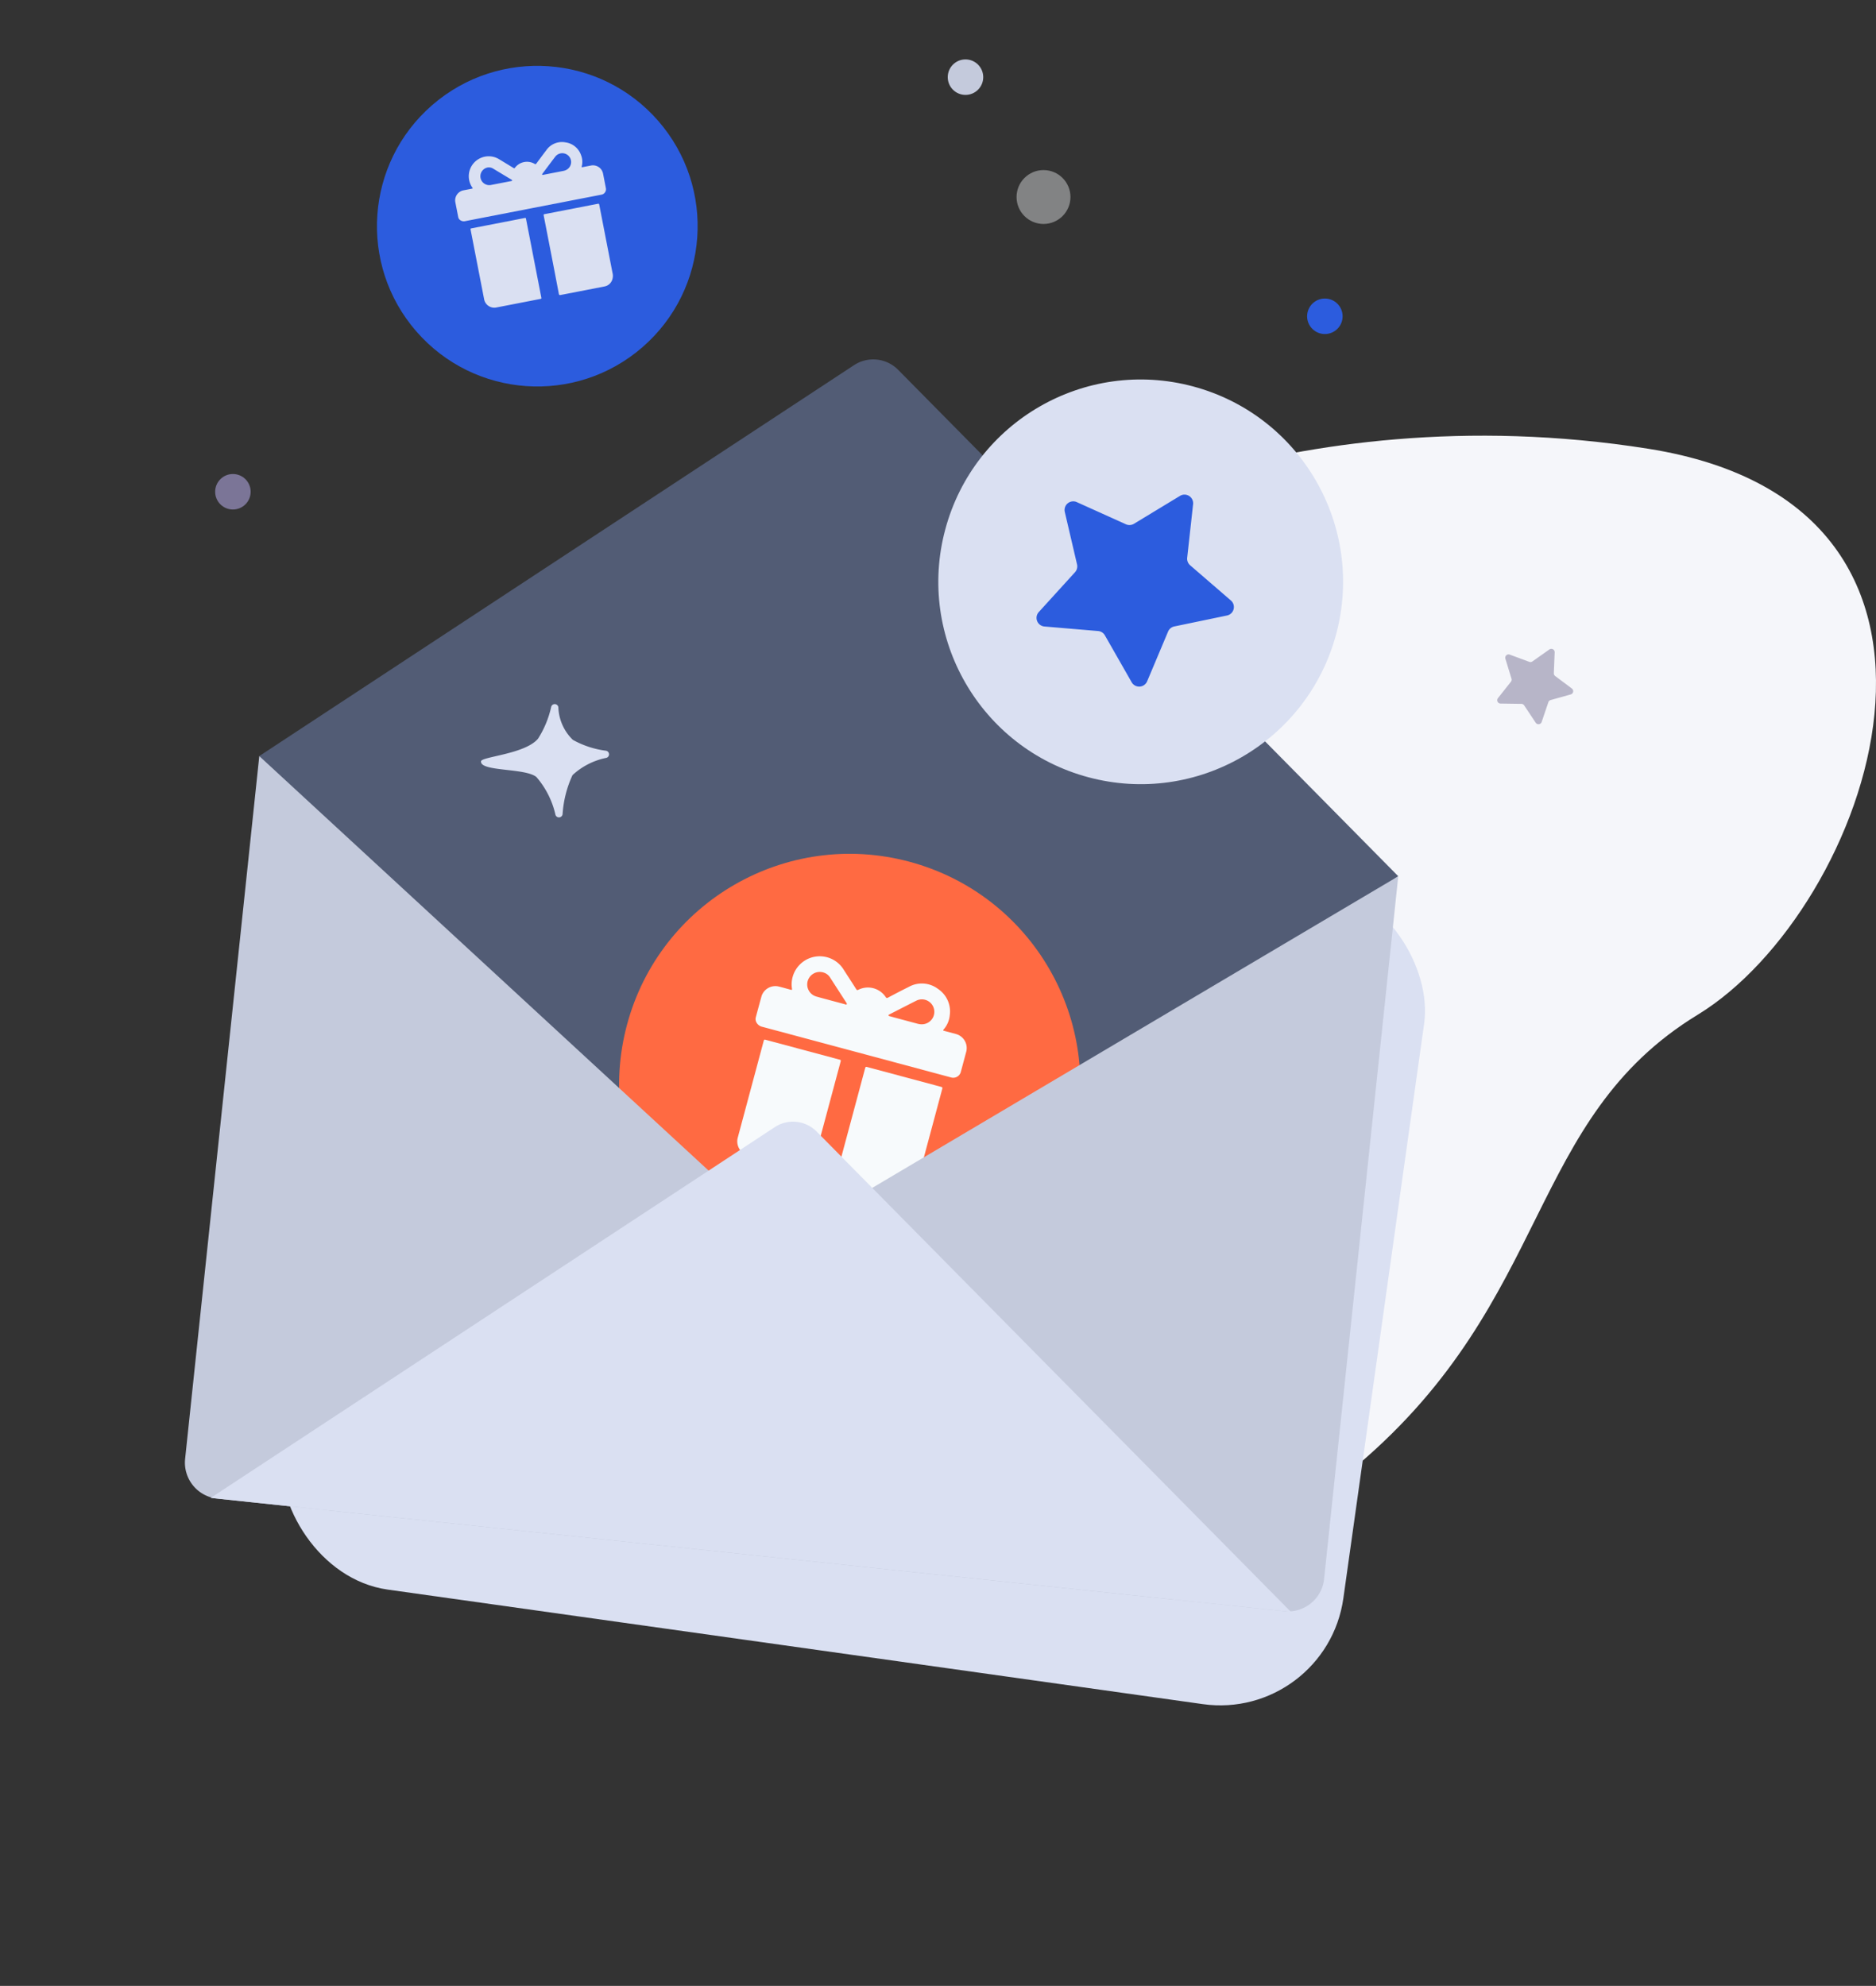 <svg xmlns="http://www.w3.org/2000/svg" width="135.723" height="143.696" viewBox="0 0 135.723 143.696">
  <rect x="0" y="0" width="135.723" height="143.696" fill="#333333" stroke="none"/>
  <g id="Group_1886" data-name="Group 1886" transform="translate(-4326.232 -8336.222)">
    <path id="Path_1171" data-name="Path 1171" d="M-6253.357-550.293c-29.822,18.27-45.362,38.011-27.931,49.981s38.011,28.561,52.082,16.591,12.18-24.991,24.571-32.551,22.891-36.751-3.57-40.951S-6253.357-550.293-6253.357-550.293Z" transform="translate(10653.693 8925.917)" fill="#f5f6fa"/>
    <rect id="Rectangle_1317" data-name="Rectangle 1317" width="77.556" height="60" rx="9" transform="translate(4353.717 8390.573) rotate(8)" fill="#dae0f2"/>
    <g id="Group_1658" data-name="Group 1658" transform="matrix(0.995, 0.105, -0.105, 0.995, 4348.477, 8357.895)">
      <path id="Path_1167" data-name="Path 1167" d="M0,33.2,39.8.573a2.531,2.531,0,0,1,3.208,0L82.814,33.2,41.407,70.245Z" transform="translate(0 0)" fill="#525c75"/>
      <g id="Group_1659" data-name="Group 1659" transform="matrix(0.995, -0.105, 0.105, 0.995, 22.505, 34.168)">
        <circle id="Ellipse_85" data-name="Ellipse 85" cx="16.661" cy="16.661" r="16.661" transform="matrix(0.966, 0.259, -0.259, 0.966, 8.624, 0)" fill="#ff6a42"/>
        <g id="Group_1659-2" data-name="Group 1659" transform="matrix(0.966, 0.259, -0.259, 0.966, 15.049, 10.216)">
          <path id="Path_1155" data-name="Path 1155" d="M7.664,6.075H.642a.63.63,0,0,1-.5-.195A.5.5,0,0,1,0,5.537C0,5,0,4.468.005,3.934a1.051,1.051,0,0,1,1.014-.979c.3-.006.6,0,.9,0,.085,0,.108-.012.068-.1A2.031,2.031,0,0,1,5.255.575c.411.376.827.747,1.237,1.124.056.051.089.044.144,0a1.542,1.542,0,0,1,2.055-.007c.065.055.1.053.162,0C9.27,1.3,9.684.921,10.108.548a1.937,1.937,0,0,1,2.069-.41A1.957,1.957,0,0,1,13.5,1.759a1.822,1.822,0,0,1-.144,1.069c-.057.123-.054.125.078.126.281,0,.561,0,.842,0A1.052,1.052,0,0,1,15.332,4c0,.5,0,1,0,1.5a.567.567,0,0,1-.553.577c-.047,0-.092,0-.139,0ZM4.9,2.954H6c.036,0,.084.016.1-.033s-.024-.069-.053-.1q-.806-.73-1.613-1.461a.834.834,0,0,0-.5-.218.906.906,0,1,0-.078,1.808C4.208,2.956,4.553,2.954,4.9,2.954Zm5.513,0h.99a1.187,1.187,0,0,0,.229-.02.906.906,0,0,0,.747-.761.9.9,0,0,0-1.492-.8c-.535.478-1.066.961-1.6,1.443-.03.027-.074.054-.057.1s.072.034.112.034C9.7,2.955,10.055,2.954,10.412,2.954Z" transform="translate(0 0)" fill="#f7fafc"/>
          <path id="Path_1156" data-name="Path 1156" d="M0,4.2V.179C0,0,0,0,.179,0H5.587c.182,0,.182,0,.182.188q0,3.5,0,7a1.213,1.213,0,0,1-.223.793,1.031,1.031,0,0,1-.834.422c-1.526.005-3.052,0-4.577,0C.01,8.407,0,8.348,0,8.25Q0,6.227,0,4.2Z" transform="translate(8.584 6.92)" fill="#f7fafc"/>
          <path id="Path_1157" data-name="Path 1157" d="M5.756,4.2V8.238c0,.166,0,.167-.167.167h-4.5A1.058,1.058,0,0,1,0,7.316Q0,3.742,0,.168C0,0,0,0,.164,0H5.592c.164,0,.164,0,.164.169Q5.757,2.187,5.756,4.2Z" transform="translate(0.993 6.92)" fill="#f7fafc"/>
        </g>
      </g>
      <path id="Path_1168" data-name="Path 1168" d="M72.147,53.722H2.618A2.618,2.618,0,0,1,0,51.1V0Z" transform="translate(0 33.203)" fill="#c4cadc"/>
      <path id="Path_1169" data-name="Path 1169" d="M0,53.722H69.529A2.618,2.618,0,0,0,72.148,51.1V0Z" transform="translate(10.667 33.203)" fill="#c4cadc"/>
      <path id="Path_1170" data-name="Path 1170" d="M0,31.492,37.752.544a2.4,2.4,0,0,1,3.043,0L78.547,31.492Z" transform="translate(2.133 55.433)" fill="#dae0f2"/>
    </g>
    <path id="Path_1176" data-name="Path 1176" d="M3.368.189,3.7,1.663a.243.243,0,0,0,.146.172l1.4.561a.242.242,0,0,1,.034.433l-1.3.771a.242.242,0,0,0-.118.192L3.764,5.3a.243.243,0,0,1-.4.166l-1.135-1a.242.242,0,0,0-.219-.053l-1.465.37a.242.242,0,0,1-.282-.331l.6-1.387a.242.242,0,0,0-.017-.225l-.8-1.279a.242.242,0,0,1,.228-.37l1.5.139a.242.242,0,0,0,.209-.086L2.945.087A.243.243,0,0,1,3.368.189Z" transform="matrix(0.966, 0.259, -0.259, 0.966, 4435.503, 8382.368)" fill="#7b7597" opacity="0.5"/>
    <circle id="Ellipse_84" data-name="Ellipse 84" cx="1.95" cy="1.95" r="1.95" transform="translate(4399.777 8348.528)" fill="#f7fafc" opacity="0.4"/>
    <circle id="Ellipse_86" data-name="Ellipse 86" cx="1.284" cy="1.284" r="1.284" transform="translate(4341.798 8370.521)" fill="#7b7597"/>
    <circle id="Ellipse_265" data-name="Ellipse 265" cx="1.284" cy="1.284" r="1.284" transform="translate(4394.798 8340.521)" fill="#c4cadc"/>
    <circle id="Ellipse_266" data-name="Ellipse 266" cx="1.284" cy="1.284" r="1.284" transform="translate(4420.798 8357.824)" fill="#2c5cde"/>
    <path id="Path_1173" data-name="Path 1173" d="M1152.361,1951.313a6.29,6.29,0,0,1,1.38,2.739.265.265,0,0,0,.514-.045,7.925,7.925,0,0,1,.718-2.83,5.057,5.057,0,0,1,2.449-1.25.265.265,0,0,0-.025-.516,6.639,6.639,0,0,1-2.4-.787,3.451,3.451,0,0,1-1.048-2.368.265.265,0,0,0-.519-.013,7.152,7.152,0,0,1-.949,2.294c-.932,1.122-4.092,1.3-4.126,1.639C1148.28,1950.938,1151.54,1950.642,1152.361,1951.313Z" transform="translate(3212.678 6441.132)" fill="#dae0f2"/>
    <g id="Group_1747" data-name="Group 1747" transform="translate(4337.133 8317.006)">
      <g id="Group_1660" data-name="Group 1660" transform="translate(53.7 43.386)">
        <ellipse id="Ellipse_85-2" data-name="Ellipse 85" cx="14.637" cy="14.637" rx="14.637" ry="14.637" transform="matrix(0.966, 0.259, -0.259, 0.966, 7.577, 0)" fill="#dae0f2"/>
      </g>
      <path id="Path_1177" data-name="Path 1177" d="M8.694.488l.857,3.8a.626.626,0,0,0,.378.444l3.619,1.45A.626.626,0,0,1,13.635,7.3L10.282,9.294a.625.625,0,0,0-.3.5l-.26,3.89a.626.626,0,0,1-1.038.428L5.75,11.536a.624.624,0,0,0-.566-.137l-3.78.954A.626.626,0,0,1,.677,11.5L2.218,7.918a.627.627,0,0,0-.045-.581L.1,4.037a.626.626,0,0,1,.588-.956l3.881.36a.625.625,0,0,0,.539-.222L7.6.225A.626.626,0,0,1,8.694.488Z" transform="translate(67.354 52.411) rotate(19)" fill="#2c5cde"/>
    </g>
    <g id="Group_1663" data-name="Group 1663" transform="translate(4341.548 8336.697) rotate(-11)">
      <g id="Group_1661" data-name="Group 1661" transform="translate(0 20.09) rotate(-45)">
        <ellipse id="Ellipse_85-3" data-name="Ellipse 85" cx="11.599" cy="11.599" rx="11.599" ry="11.599" transform="matrix(0.966, 0.259, -0.259, 0.966, 6.004, 0)" fill="#2c5cde"/>
      </g>
      <g id="Group_1662" data-name="Group 1662" transform="translate(14.601 14.428)">
        <path id="Path_1155-2" data-name="Path 1155" d="M5.44,4.312H.456A.447.447,0,0,1,.1,4.174.358.358,0,0,1,0,3.93c0-.379,0-.759,0-1.137A.746.746,0,0,1,.723,2.1c.213,0,.425,0,.638,0,.06,0,.077-.009.049-.072A1.442,1.442,0,0,1,3.73.408c.292.267.587.53.878.8.04.036.063.031.1,0a1.094,1.094,0,0,1,1.459,0c.046.039.072.037.115,0,.3-.271.59-.543.891-.808A1.375,1.375,0,0,1,8.643.1a1.389,1.389,0,0,1,.939,1.15,1.293,1.293,0,0,1-.1.759c-.04.088-.039.089.055.089.2,0,.4,0,.6,0a.746.746,0,0,1,.749.741c0,.355,0,.709,0,1.064a.4.4,0,0,1-.393.41c-.033,0-.066,0-.1,0ZM3.477,2.1h.785c.025,0,.059.012.07-.024S4.315,2.023,4.295,2Q3.723,1.487,3.15.968A.592.592,0,0,0,2.8.813.643.643,0,1,0,2.741,2.1C2.987,2.1,3.232,2.1,3.477,2.1Zm3.913,0h.7a.847.847,0,0,0,.163-.014.643.643,0,0,0,.53-.54A.641.641,0,0,0,7.726.975c-.38.339-.757.682-1.135,1.024-.021.019-.053.039-.041.073S6.6,2.1,6.63,2.1Z" transform="translate(0 0)" fill="#dae0f2"/>
        <path id="Path_1156-2" data-name="Path 1156" d="M0,2.983V.127C0,0,0,0,.127,0H3.965c.129,0,.129,0,.129.133q0,2.485,0,4.968a.861.861,0,0,1-.159.563.732.732,0,0,1-.592.3c-1.083,0-2.166,0-3.249,0-.088,0-.1-.042-.1-.112Q0,4.419,0,2.983Z" transform="translate(6.092 4.911)" fill="#dae0f2"/>
        <path id="Path_1157-2" data-name="Path 1157" d="M4.085,2.984V5.847c0,.118,0,.118-.118.118H.777A.751.751,0,0,1,0,5.192Q0,2.656,0,.12C0,0,0,0,.116,0H3.969c.116,0,.116,0,.116.12Q4.086,1.552,4.085,2.984Z" transform="translate(0.705 4.911)" fill="#dae0f2"/>
      </g>
    </g>
  </g>
</svg>
